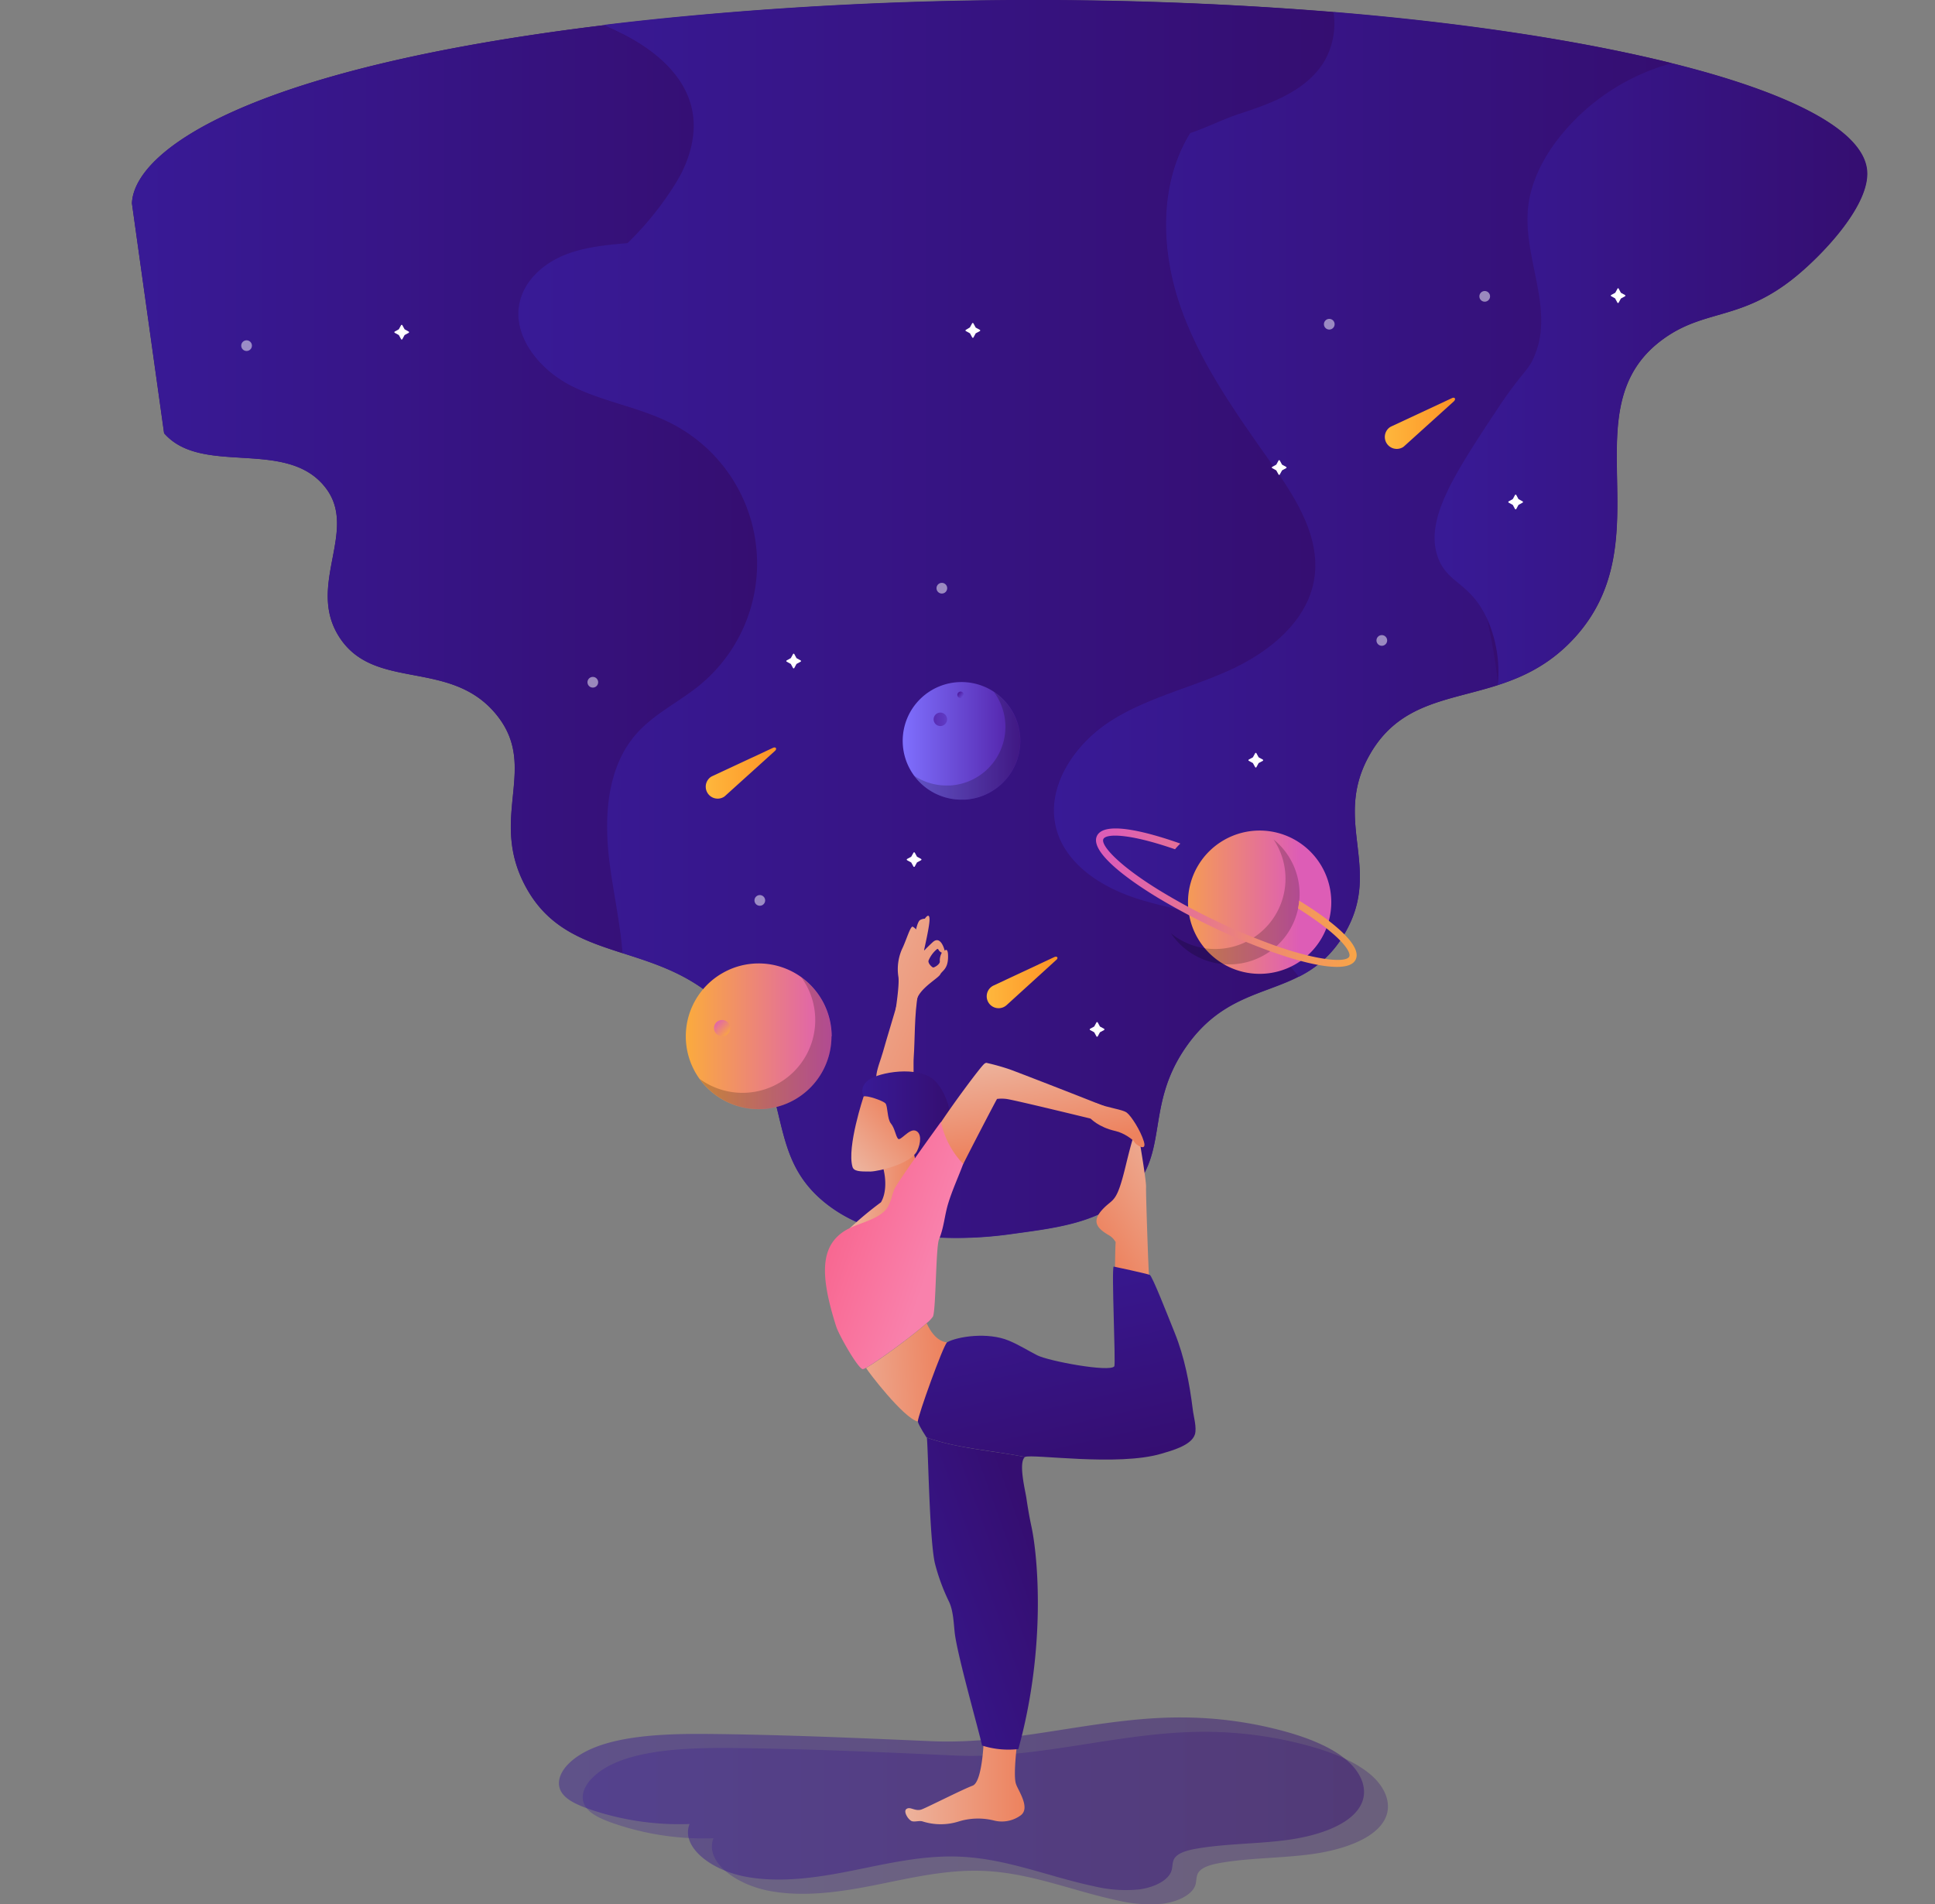 <svg xmlns="http://www.w3.org/2000/svg" xmlns:xlink="http://www.w3.org/1999/xlink" viewBox="0 0 596.64 587.18"><rect x="0" y="0" width="596.64" height="587.18" fill="#808080" stroke="none"/><defs><linearGradient id="Безымянный_градиент_30" x1="314.47" y1="307.51" x2="310.5" y2="110.18" gradientTransform="translate(0.68 94.76)" gradientUnits="userSpaceOnUse"><stop offset="0" stop-color="#381a96"/><stop offset="1" stop-color="#350e71"/></linearGradient><linearGradient id="Безымянный_градиент_30-2" x1="40" y1="56.11" x2="232.79" y2="56.11" xlink:href="#Безымянный_градиент_30"/><linearGradient id="Безымянный_градиент_30-3" x1="159.15" y1="96.1" x2="410.71" y2="96.1" xlink:href="#Безымянный_градиент_30"/><linearGradient id="Безымянный_градиент_30-4" x1="324.28" y1="57.7" x2="514.78" y2="57.7" xlink:href="#Безымянный_градиент_30"/><linearGradient id="Безымянный_градиент_30-5" x1="441.67" y1="20.61" x2="574.98" y2="20.61" xlink:href="#Безымянный_градиент_30"/><linearGradient id="Безымянный_градиент_8" x1="216.82" y1="143.6" x2="238.63" y2="143.6" gradientTransform="translate(0.68 94.76)" gradientUnits="userSpaceOnUse"><stop offset="0" stop-color="#feb73d"/><stop offset="1" stop-color="#fd9326"/></linearGradient><linearGradient id="Безымянный_градиент_8-2" x1="303.56" y1="208.17" x2="325.38" y2="208.17" xlink:href="#Безымянный_градиент_8"/><linearGradient id="Безымянный_градиент_8-3" x1="426.15" y1="35.77" x2="447.96" y2="35.77" xlink:href="#Безымянный_градиент_8"/><linearGradient id="Безымянный_градиент_12" x1="210.78" y1="224.78" x2="255.69" y2="224.78" gradientTransform="translate(0.68 94.76)" gradientUnits="userSpaceOnUse"><stop offset="0" stop-color="#fbab3d"/><stop offset="1" stop-color="#dd5db6"/></linearGradient><linearGradient id="Безымянный_градиент_10" x1="230.88" y1="231.19" x2="217" y2="217.3" gradientTransform="translate(0.68 94.76)" gradientUnits="userSpaceOnUse"><stop offset="0.48" stop-color="#fbab3d"/><stop offset="0.81" stop-color="#dd5db6"/></linearGradient><linearGradient id="Безымянный_градиент_12-2" x1="356.63" y1="180.93" x2="400.06" y2="180.93" xlink:href="#Безымянный_градиент_12"/><linearGradient id="Безымянный_градиент_12-3" x1="423.59" y1="180.43" x2="343.05" y2="183.19" xlink:href="#Безымянный_градиент_12"/><linearGradient id="Безымянный_градиент_15" x1="277.66" y1="133.68" x2="313.92" y2="133.68" gradientTransform="translate(0.68 94.76)" gradientUnits="userSpaceOnUse"><stop offset="0" stop-color="#7f70fe"/><stop offset="1" stop-color="#501ea4"/></linearGradient><linearGradient id="Безымянный_градиент_15-2" x1="306.01" y1="47.89" x2="284.07" y2="47.89" gradientTransform="translate(0 173.91)" xlink:href="#Безымянный_градиент_15"/><linearGradient id="Безымянный_градиент_15-3" x1="297.42" y1="121.09" x2="294.94" y2="119.02" xlink:href="#Безымянный_градиент_15"/><linearGradient id="Безымянный_градиент_30-6" x1="177.11" y1="-18.36" x2="188.5" y2="-18.36" xlink:href="#Безымянный_градиент_30"/><linearGradient id="Безымянный_градиент_30-7" x1="179" y1="465.83" x2="427.28" y2="465.83" xlink:href="#Безымянный_градиент_30"/><linearGradient id="Безымянный_градиент_30-8" x1="171.66" y1="461.44" x2="419.91" y2="461.44" xlink:href="#Безымянный_градиент_30"/><linearGradient id="Безымянный_градиент_19" x1="383.78" y1="153.32" x2="387.02" y2="155.19" gradientTransform="translate(0.68 94.76)" gradientUnits="userSpaceOnUse"><stop offset="0" stop-color="#f85982"/><stop offset="1" stop-color="#2a2182"/></linearGradient><linearGradient id="Безымянный_градиент_33" x1="248.32" y1="214.22" x2="305.64" y2="239.2" gradientTransform="translate(0.68 94.76)" gradientUnits="userSpaceOnUse"><stop offset="0" stop-color="#edb39d"/><stop offset="1" stop-color="#ed825e"/></linearGradient><linearGradient id="Безымянный_градиент_30-9" x1="265.2" y1="250.34" x2="292.49" y2="250.34" xlink:href="#Безымянный_градиент_30"/><linearGradient id="Безымянный_градиент_33-2" x1="257.9" y1="192.22" x2="315.22" y2="217.2" xlink:href="#Безымянный_градиент_33"/><linearGradient id="Безымянный_градиент_33-3" x1="311.91" y1="231.22" x2="316.13" y2="259.71" xlink:href="#Безымянный_градиент_33"/><linearGradient id="Безымянный_градиент_33-4" x1="257.41" y1="329.85" x2="290.74" y2="328.04" xlink:href="#Безымянный_градиент_33"/><linearGradient id="Безымянный_градиент_33-5" x1="261.27" y1="272.29" x2="281.57" y2="272.29" xlink:href="#Безымянный_градиент_33"/><linearGradient id="Безымянный_градиент_33-6" x1="366.07" y1="267.01" x2="336.25" y2="286.05" xlink:href="#Безымянный_градиент_33"/><linearGradient id="Безымянный_градиент_33-7" x1="278.43" y1="453.75" x2="315.18" y2="453.75" xlink:href="#Безымянный_градиент_33"/><linearGradient id="Безымянный_градиент_28" x1="240.77" y1="276.96" x2="287.13" y2="292.59" gradientTransform="translate(0.68 94.76)" gradientUnits="userSpaceOnUse"><stop offset="0" stop-color="#f85982"/><stop offset="1" stop-color="#f981ac"/></linearGradient><linearGradient id="Безымянный_градиент_30-10" x1="261.72" y1="410" x2="321.23" y2="388.63" xlink:href="#Безымянный_градиент_30"/><linearGradient id="Безымянный_градиент_30-11" x1="312.58" y1="286.95" x2="329.36" y2="360.5" xlink:href="#Безымянный_градиент_30"/><linearGradient id="Безымянный_градиент_33-8" x1="339.89" y1="227.16" x2="344.1" y2="255.51" xlink:href="#Безымянный_градиент_33"/><linearGradient id="Безымянный_градиент_33-9" x1="154.95" y1="342.64" x2="173.68" y2="329.33" gradientTransform="translate(64.36 38.99) rotate(-7.48)" xlink:href="#Безымянный_градиент_33"/></defs><g id="Слой_2" data-name="Слой 2"><g id="Слой_1-2" data-name="Слой 1"><path d="M40.68,62.71c.65-16.68,38-44.31,165.06-57.1,179.14-18,367.16,10.47,370,47.09.8,10.5-13.34,25.44-21.86,32.45C537,99,525.94,95.15,513,104.44c-29.63,21.25.45,61.79-27.59,92.33C463.89,220.23,436,208,422.1,233.15c-11.4,20.66,4.75,35.08-8,55.56s-33,11.94-48.42,34.18c-13.33,19.18-4.23,33.87-19.33,46.86-9.07,7.79-22.94,9.17-34.72,10.82a121.4,121.4,0,0,1-21.81,1.07c-10,.07-23.68-1.55-35-10.41-18.51-14.56-10.38-32.89-26-54.29-21.41-29.28-52.7-16.9-66.93-43.9-11.28-21.34,4.42-36.55-8.93-52.8-14.17-17.26-37.52-7-48.34-23.8-10.32-16,6.1-32.94-4.36-46.21-12-15.28-38-3.29-49.67-16.65" fill="url(#Безымянный_градиент_30)"/><path d="M40.68,62.71c.61-15.82,34.11-41.38,145.4-54.92,2.86,1.27,5.7,2.61,8.44,4.13,8.6,4.76,16.64,12,18.81,21.56,1.75,7.73-.62,15.92-4.75,22.69A97.24,97.24,0,0,1,193.51,75c-6.69.58-13.5,1.2-19.7,3.78s-11.78,7.51-13.45,14c-2.74,10.69,5.95,21.24,15.79,26.25s21.16,6.59,31,11.65a48.53,48.53,0,0,1,8.51,80.7c-6.3,5.15-13.92,8.74-19.32,14.81-9.2,10.34-10.11,25.61-8.43,39.33,1.17,9.47,3.34,18.93,4.07,28.39-12-3.86-23.09-7.62-30.07-20.84-11.27-21.34,4.42-36.55-8.93-52.8-14.17-17.26-37.52-7-48.34-23.8-10.32-16,6.1-33-4.36-46.21-12-15.28-38-3.29-49.66-16.66" fill="url(#Безымянный_градиент_30-2)"/><path d="M366.91,41c-9.75,15.93-9.05,36.52-2.79,54.13s17.44,33,28.17,48.24c7.26,10.35,14.72,22.13,12.95,34.64-1.9,13.25-13.7,22.89-25.87,28.47s-25.56,8.55-36.86,15.73-20.37,20.55-16.83,33.46c3,10.85,13.73,17.73,24.42,21.22s22.14,4.7,32.31,9.5a49.62,49.62,0,0,1,18,14.71c-11.15,5.72-24,6.34-34.73,21.72-13.33,19.18-4.23,33.87-19.33,46.85-9.07,7.8-22.94,9.18-34.72,10.83a121.4,121.4,0,0,1-21.81,1.07c-10,.07-23.68-1.54-35-10.41-18.51-14.56-10.39-32.89-26-54.29-10.91-14.92-24.39-19-36.86-23-.73-9.46-2.9-18.92-4.07-28.39-1.68-13.72-.77-29,8.43-39.33,5.4-6.07,13-9.66,19.32-14.81a48.52,48.52,0,0,0-8.51-80.7c-9.82-5.06-21.13-6.65-31-11.65s-18.53-15.56-15.79-26.25c1.67-6.51,7.26-11.43,13.45-14s13-3.2,19.7-3.78a96.69,96.69,0,0,0,15.07-18.83c4.13-6.77,6.5-15,4.75-22.69-2.15-9.62-10.19-16.83-18.79-21.62-2.74-1.52-5.58-2.86-8.44-4.13q9.45-1.16,19.65-2.18A1154.82,1154.82,0,0,1,411.11,3.69a23.35,23.35,0,0,1-2.61,14.84c-5.29,9.28-16.34,13.3-26.5,16.61C377.1,36.77,371.82,39.47,366.91,41Z" fill="url(#Безымянный_градиент_30-3)"/><path d="M515.46,19.47a66.75,66.75,0,0,0-34.76,23c-5,6.41-8.82,14-9.55,22-1.33,14.78,7.65,30,2.49,44-2.7,7.3-8.86,12.7-13,19.27-7.85,12.35-8.24,28-6.1,42.49,2,13.74,6.15,27.2,7.34,41-15.47,5-30.67,5.38-39.79,21.91-11.41,20.66,4.74,35.08-8,55.56a33,33,0,0,1-13.57,12.46,49.62,49.62,0,0,0-18-14.71c-10.17-4.8-21.62-6-32.31-9.5s-21.48-10.41-24.48-21.26c-3.53-12.91,5.55-26.28,16.84-33.46s24.7-10.15,36.86-15.73,24-15.22,25.87-28.47c1.77-12.51-5.69-24.29-12.95-34.64-10.73-15.29-21.91-30.64-28.17-48.24s-7-38.2,2.79-54.13c4.91-1.6,10.19-4.3,15.09-5.9,10.16-3.31,21.21-7.33,26.5-16.61a23.35,23.35,0,0,0,2.61-14.84C451.68,7,487.6,12.55,515.46,19.47Z" fill="url(#Безымянный_градиент_30-4)"/><path d="M553.82,85.15c-16.89,13.91-28,10-40.86,19.29-29.63,21.24.45,61.79-27.58,92.32-7.37,8-15.49,11.88-23.54,14.48a40.36,40.36,0,0,0-3.35-20.54c-5.27-11.26-12.22-10.68-15.15-18.92-4.08-11.47,4.93-25.22,17.26-44,9.45-14.43,10.69-12.92,13-19.27,5.16-13.91-3.82-29.18-2.49-44,.73-8.09,4.57-15.64,9.55-22a66.75,66.75,0,0,1,34.76-23h0c36.57,9.1,59.25,20.69,60.2,33.23C576.47,63.19,562.33,78.14,553.82,85.15Z" fill="url(#Безымянный_градиент_30-5)"/><g id="meteor"><path d="M238.31,230.61l-18.7,8.72h0a4.31,4.31,0,0,0-.47.26,3.68,3.68,0,0,0,4.08,6.12,3.57,3.57,0,0,0,.38-.3h0l15.33-13.85C239.68,230.89,239.22,230.17,238.31,230.61Z" fill="url(#Безымянный_градиент_8)"/></g><g id="meteor-2"><path d="M325.05,295.13l-18.71,8.76h0a3,3,0,0,0-.46.26,3.67,3.67,0,1,0,4.07,6.11h0l.38-.29h0L325.68,296C326.42,295.41,326,294.69,325.05,295.13Z" fill="url(#Безымянный_градиент_8-2)"/></g><g id="meteor-3"><path d="M447.68,122.77,429,131.49h0a4.31,4.31,0,0,0-.47.26,3.68,3.68,0,0,0,4.08,6.12,3.57,3.57,0,0,0,.38-.3h0l15.33-13.85C449,123,448.55,122.34,447.68,122.77Z" fill="url(#Безымянный_градиент_8-3)"/></g><path d="M124.06,100.27l.66,1.21a.2.2,0,0,0,.09.09l1.21.67a.22.22,0,0,1,.08.3l-.08.08-1.21.66a.2.2,0,0,0-.09.09l-.66,1.21a.22.22,0,0,1-.3.09h0a.2.2,0,0,1-.09-.09l-.66-1.21a.2.2,0,0,0-.09-.09l-1.21-.66a.23.23,0,0,1-.08-.3l.08-.08,1.21-.67a.2.2,0,0,0,.09-.09l.66-1.21a.23.23,0,0,1,.32-.07h0A.23.23,0,0,1,124.06,100.27Z" fill="#fff"/><path d="M311.89,331.61l.67,1.22.08.08,1.22.67a.22.22,0,0,1,.08.3.3.3,0,0,1-.08.08l-1.22.66a.24.24,0,0,0-.08.09l-.67,1.22a.23.23,0,0,1-.3.08l-.08-.08-.67-1.22a.24.24,0,0,0-.08-.09l-1.22-.66a.24.24,0,0,1-.08-.3l.08-.08,1.22-.67a.3.3,0,0,0,.08-.08l.67-1.22a.22.22,0,0,1,.3-.08Z" fill="#fff"/><path d="M244.91,201.67l.66,1.22a.24.24,0,0,0,.09.08l1.21.67a.21.21,0,0,1,.1.28h0a.24.24,0,0,1-.1.1l-1.21.67a.18.18,0,0,0-.09.08l-.66,1.22a.23.23,0,0,1-.3.08l-.08-.08-.67-1.22a.18.18,0,0,0-.09-.08l-1.21-.67a.23.23,0,0,1-.08-.3l.08-.08,1.21-.67a.24.24,0,0,0,.09-.08l.67-1.22a.22.22,0,0,1,.3-.08Z" fill="#fff"/><path d="M282.05,262.89l.66,1.21a.2.2,0,0,0,.09.09l1.21.66a.23.23,0,0,1,.07.32h0a.23.23,0,0,1-.07.07l-1.21.66a.2.2,0,0,0-.09.09l-.66,1.21a.23.23,0,0,1-.32.07h0l-.07-.07L281,266a.2.2,0,0,0-.09-.09l-1.21-.66a.23.23,0,0,1-.07-.32h0l.07-.07,1.21-.66a.2.2,0,0,0,.09-.09l.68-1.21a.24.24,0,0,1,.32-.05S282,262.87,282.05,262.89Z" fill="#fff"/><path d="M338.47,315.26l.66,1.21a.2.2,0,0,0,.09.09l1.21.66a.23.23,0,0,1,.07.32h0l-.07.07-1.21.66a.2.2,0,0,0-.09.09l-.66,1.21a.23.23,0,0,1-.32.07h0l-.07-.07-.66-1.21a.2.2,0,0,0-.09-.09l-1.21-.66a.23.23,0,0,1-.07-.32h0a.23.23,0,0,1,.07-.07l1.21-.66a.2.2,0,0,0,.09-.09l.66-1.21a.23.23,0,0,1,.32-.07h0Z" fill="#fff"/><path d="M387.4,232.25l.66,1.21a.2.2,0,0,0,.09.09l1.22.66a.23.23,0,0,1,.07.32h0a.23.23,0,0,1-.07.07l-1.22.66a.2.2,0,0,0-.09.09l-.66,1.21a.23.23,0,0,1-.3.08.3.3,0,0,1-.08-.08l-.67-1.21a.24.24,0,0,0-.08-.09l-1.22-.66a.23.23,0,0,1-.07-.32h0a.23.23,0,0,1,.07-.07l1.22-.66a.34.34,0,0,0,.08-.09l.67-1.21a.22.22,0,0,1,.3-.08A.3.3,0,0,1,387.4,232.25Z" fill="#fff"/><path d="M394.61,142l.67,1.22a.3.3,0,0,0,.08.08l1.22.67a.23.23,0,0,1,.08.3.3.3,0,0,1-.08.08l-1.22.66a.24.24,0,0,0-.08.09l-.67,1.22a.23.23,0,0,1-.3.08.3.3,0,0,1-.08-.08l-.67-1.22a.24.24,0,0,0-.08-.09l-1.22-.66a.23.23,0,0,1-.08-.3.3.3,0,0,1,.08-.08l1.22-.67a.3.3,0,0,0,.08-.08l.67-1.22a.22.22,0,0,1,.3-.08Z" fill="#fff"/><path d="M467.53,152.63l.66,1.22a.24.24,0,0,0,.09.08l1.21.67a.23.23,0,0,1,.08.3l-.08.08-1.21.67a.18.18,0,0,0-.09.08l-.66,1.22a.23.23,0,0,1-.32.07h0l-.07-.07-.66-1.22a.18.18,0,0,0-.09-.08l-1.21-.67a.23.23,0,0,1-.08-.3.3.3,0,0,1,.08-.08l1.21-.67a.24.24,0,0,0,.09-.08l.66-1.22a.23.23,0,0,1,.32-.07h0A.23.23,0,0,1,467.53,152.63Z" fill="#fff"/><path d="M499.1,89l.66,1.22a.2.2,0,0,0,.09.09l1.21.66a.22.22,0,0,1,.08.3.3.3,0,0,1-.08.08l-1.21.67a.18.18,0,0,0-.09.08l-.66,1.22a.23.23,0,0,1-.32.07h0l-.07-.07-.66-1.22A.31.31,0,0,0,498,92l-1.21-.67a.23.23,0,0,1-.08-.3.3.3,0,0,1,.08-.08l1.21-.65a.2.2,0,0,0,.09-.09l.66-1.22a.23.23,0,0,1,.32-.07h0A.19.19,0,0,1,499.1,89Z" fill="#fff"/><path d="M300.16,99.74l.66,1.22a.24.24,0,0,0,.09.08l1.22.67a.22.22,0,0,1,.08.3.3.3,0,0,1-.08.08l-1.22.66a.2.2,0,0,0-.09.09l-.66,1.22a.23.23,0,0,1-.3.08.3.3,0,0,1-.08-.08l-.67-1.22a.24.24,0,0,0-.08-.09l-1.22-.66a.24.24,0,0,1-.08-.3.3.3,0,0,1,.08-.08L299,101a.3.3,0,0,0,.08-.08l.67-1.22a.22.22,0,0,1,.3-.08A.28.28,0,0,1,300.16,99.74Z" fill="#fff"/><path d="M278.17,325l.66,1.22a.24.24,0,0,0,.09.08l1.21.67a.22.22,0,0,1,.08.3.3.3,0,0,1-.08.08l-1.21.66a.2.2,0,0,0-.09.09l-.66,1.22a.23.23,0,0,1-.32.07h0a.23.23,0,0,1-.07-.07l-.66-1.22a.17.17,0,0,0-.12-.1l-1.21-.66a.23.23,0,0,1-.08-.3l.08-.08,1.21-.67a.24.24,0,0,0,.09-.08l.66-1.22a.23.23,0,0,1,.32-.07h0Z" fill="#fff"/><circle cx="290.41" cy="181.37" r="1.65" fill="#fff" opacity="0.5" style="isolation:isolate"/><circle cx="182.79" cy="210.37" r="1.65" fill="#fff" opacity="0.5" style="isolation:isolate"/><circle cx="426.07" cy="197.48" r="1.65" fill="#fff" opacity="0.5" style="isolation:isolate"/><circle cx="234.28" cy="277.64" r="1.65" fill="#fff" opacity="0.5" style="isolation:isolate"/><circle cx="409.87" cy="99.97" r="1.65" fill="#fff" opacity="0.5" style="isolation:isolate"/><circle cx="457.8" cy="91.38" r="1.65" fill="#fff" opacity="0.5" style="isolation:isolate"/><circle cx="76.03" cy="106.58" r="1.65" fill="#fff" opacity="0.5" style="isolation:isolate"/><path d="M256.38,319.52a22.46,22.46,0,1,1-34-19.24l.77-.44a23.15,23.15,0,0,1,2.72-1.27,22.49,22.49,0,0,1,30.56,21Z" fill="url(#Безымянный_градиент_12)"/><g opacity="0.2"><path d="M247.09,301.36a22.43,22.43,0,0,1-31.33,31.33,22.44,22.44,0,1,0,31.33-31.33Z"/></g><path d="M225.16,317a2.5,2.5,0,1,1-2.51-2.49h0a2.5,2.5,0,0,1,2.51,2.49Z" fill="url(#Безымянный_градиент_10)"/><path d="M388.37,256.1a22.09,22.09,0,1,0,.06,0Z" fill="url(#Безымянный_градиент_12-2)"/><g opacity="0.2"><path d="M392.68,258.83a21.69,21.69,0,0,1-27.36,31.67,21.17,21.17,0,0,1-4.27-2.72,21.68,21.68,0,1,0,31.63-28.95Z"/></g><path d="M418,295.89c-.75,1.57-2.8,2.25-5.79,2.25-4.89,0-12.29-1.85-20.51-4.82a192,192,0,0,1-17.89-7.51C368,283.05,362.37,280,357.32,277c-12.34-7.45-21.1-15-19.09-19.24,2.38-5,16.85-.78,25.72,2.35a19.52,19.52,0,0,0-1.64,1.76c-14.82-5.12-21.33-4.74-22.09-3.16-.88,1.84,4.43,7.91,17.1,15.72a185.43,185.43,0,0,0,17.44,9.43,190.51,190.51,0,0,0,18.91,7.9c13.65,4.72,21.49,5,22.35,3.21.74-1.54-2.92-6.74-15.79-14.86a14.92,14.92,0,0,0,.34-2.4C408.39,282.47,420.38,291,418,295.89Z" fill="url(#Безымянный_градиент_12-3)"/><g id="Mercury"><path d="M314.6,228.46a18.14,18.14,0,0,1-17.18,18.11h-.94a18.13,18.13,0,1,1,18.12-18.14h0Z" fill="url(#Безымянный_градиент_15)"/></g><circle cx="289.95" cy="221.8" r="2.08" fill="url(#Безымянный_градиент_15-2)"/><path d="M297.19,214.25a1,1,0,1,1-1-1A1,1,0,0,1,297.19,214.25Z" fill="url(#Безымянный_градиент_15-3)"/><g opacity="0.2"><path d="M306.44,213.33a18.11,18.11,0,0,1-13.61,28.88h-.94a18.13,18.13,0,0,1-10-3,18.09,18.09,0,0,0,14.56,7.35h.94a18.12,18.12,0,0,0,9-33.24Z"/></g><path d="M40.68,62.71c.65-16.68,38-44.31,165.06-57.1,179.14-18,367.16,10.47,370,47.09.8,10.5-13.34,25.44-21.86,32.45C537,99,525.94,95.15,513,104.44c-29.63,21.25.45,61.79-27.59,92.33C463.89,220.23,436,208,422.1,233.15c-11.4,20.66,4.75,35.08-8,55.56s-33,11.94-48.42,34.18c-13.33,19.18-4.23,33.87-19.33,46.86-9.07,7.79-22.94,9.17-34.72,10.82a121.4,121.4,0,0,1-21.81,1.07c-10,.07-23.68-1.55-35-10.41-18.51-14.56-10.38-32.89-26-54.29-21.41-29.28-52.7-16.9-66.93-43.9-11.28-21.34,4.42-36.55-8.93-52.8-14.17-17.26-37.52-7-48.34-23.8-10.32-16,6.1-32.94-4.36-46.21-12-15.28-38-3.29-49.67-16.65" fill="none"/><path d="M177.79,77.4a65.62,65.62,0,0,1,11.39-2A65.62,65.62,0,0,0,177.79,77.4Z" fill="url(#Безымянный_градиент_30-6)"/><path d="M40.68,62.71c.65-16.68,38-44.31,165.06-57.1,179.14-18,367.16,10.47,370,47.09.8,10.5-13.34,25.44-21.86,32.45C537,99,525.94,95.15,513,104.44c-29.63,21.25.45,61.79-27.59,92.33C463.89,220.23,436,208,422.1,233.15c-11.4,20.66,4.75,35.08-8,55.56s-33,11.94-48.42,34.18c-13.33,19.18-4.23,33.87-19.33,46.86-9.07,7.79-22.94,9.17-34.72,10.82a121.4,121.4,0,0,1-21.81,1.07c-10,.07-23.68-1.55-35-10.41-18.51-14.56-10.38-32.89-26-54.29-21.41-29.28-52.7-16.9-66.93-43.9-11.28-21.34,4.42-36.55-8.93-52.8-14.17-17.26-37.52-7-48.34-23.8-10.32-16,6.1-32.94-4.36-46.21-12-15.28-38-3.29-49.67-16.65" fill="none"/><line x1="1.67" y1="78.99" x2="596.64" y2="78.99" fill="none"/><path d="M225.68,539c-16-.14-34.84.69-43.27,9.44-2.61,2.7-3.79,6.24-1.55,9.07,1.55,2,4.47,3.31,7.43,4.4A85.14,85.14,0,0,0,220,566.82c-2.75,7,6.46,14.19,17.23,16.23s22.33.27,33.06-1.88,21.6-4.73,32.81-4.29c14.65.57,27.55,6.16,41.5,9.11a42.28,42.28,0,0,0,14,1c4.66-.61,9.09-2.8,10-5.82.4-1.3.15-2.71,1-3.91,1.21-1.65,4.15-2.41,6.88-2.87,9.17-1.56,18.84-1.41,28.1-2.69s18.8-4.52,22.15-10.25c2.72-4.63.69-10-3.83-14s-11.22-6.77-18.22-8.8a121.54,121.54,0,0,0-33-4.65c-26.18-.09-51.18,8.53-77.35,7.31C271.45,540.24,248.86,539.26,225.68,539Z" opacity="0.29" fill="url(#Безымянный_градиент_30-7)" style="isolation:isolate"/><path d="M218.34,534.66c-16-.14-34.83.69-43.27,9.44-2.6,2.7-3.78,6.24-1.55,9.07,1.55,2,4.47,3.31,7.43,4.4a85.1,85.1,0,0,0,31.67,4.86c-2.75,7,6.46,14.19,17.23,16.23s22.34.27,33.06-1.88,21.6-4.73,32.81-4.29c14.65.57,27.55,6.16,41.51,9.11a41.76,41.76,0,0,0,14,1c4.66-.61,9.1-2.8,10-5.82.4-1.3.15-2.71,1-3.91,1.21-1.65,4.15-2.41,6.88-2.87,9.17-1.56,18.84-1.41,28.1-2.69S416,562.79,419.36,557c2.72-4.63.7-10-3.82-14s-11.23-6.77-18.22-8.8a121.18,121.18,0,0,0-33.06-4.63c-26.18-.09-51.17,8.53-77.34,7.31C264.08,535.89,241.49,534.89,218.34,534.66Z" opacity="0.45" fill="url(#Безымянный_градиент_30-8)" style="isolation:isolate"/><path d="M301.49,348.65h-.14l.07-.06Z" fill="#231f20"/><path d="M386.81,249.36a.75.75,0,0,1-.07.12v-.07Z" fill="url(#Безымянный_градиент_19)"/><path d="M274.75,337.71c8.58,2.43,6.6-6.82,7-11.9.36-4.88.19-13.26,1.27-19,.39-2.06-5.54-.33-6.08,1.59-1.43,5.08-3.27,10.93-4.7,16S267.29,335.6,274.75,337.71Z" fill="url(#Безымянный_градиент_33)"/><path d="M266.29,338s-1.62-2.64,1.55-5,15.22-4.56,20.28.14,10.11,21.13-5.07,26S266.29,338,266.29,338Z" fill="url(#Безымянный_градиент_30-9)"/><path d="M291.29,293.15s-1.14-5-3.74-2.59-2.6,2.7-2.6,2.39,1.77-7.58,1.66-9.66-1.45,0-1.45,0h-.24a3.2,3.2,0,0,0-1.21.4c-.73.41-1.25,2.9-1.25,2.9a3.47,3.47,0,0,0-1-.83c-.72-.41-2.07,4.36-3.32,6.86a15.34,15.34,0,0,0-1.14,8.51c.37,2.06-.61,8.71-.8,10v.2a10.59,10.59,0,0,0,1.78-.05,8.8,8.8,0,0,0,1.68-.35,4.15,4.15,0,0,0,3-2.71,6.21,6.21,0,0,1,.6-1.31c1.78-3,6.13-5.39,6.67-6.48s2.29-1.56,2.39-5.09S291.29,293.15,291.29,293.15Zm-1.51,3.17c.21,1-1.76,2.08-2.07,2s-1.61-1.19-1.41-2.12a9.18,9.18,0,0,1,2.6-3.53c.62-.32.21.51,1.5,1.09A5,5,0,0,0,289.78,296.32Z" fill="url(#Безымянный_градиент_33-2)"/><path d="M340.28,341c-7.47-3-26.8-10.5-29-11.28a70.82,70.82,0,0,0-7.15-2,1.37,1.37,0,0,0-.77.44c-1.2,1.09-8.84,11.31-13.18,17.83-1.56,2.35,3.59,13.66,6.83,12.94,1.52-3.14,10.32-20.06,10.43-20.08a11.84,11.84,0,0,1,2.79,0c2.16.21,27.73,6.49,28.61,6.68C339.56,345.69,342,341.67,340.28,341Z" fill="url(#Безымянный_градиент_33-3)"/><path d="M283,438.33c-4.37-1-15.6-15.7-15.95-16.54,3.43-1.87,14.2-9.76,18.69-13.76,2.65,5.87,6,5.83,6.25,5.87C291.68,421.44,288.34,430.13,283,438.33Z" fill="url(#Безымянный_градиент_33-4)"/><path d="M281.58,355.32c-1.45.27-8.41,3.54-9.31,4.61,1,3.61,1.05,7.93-.63,10.79h0a109.79,109.79,0,0,0-9.69,8.06c4.54-.1,11.73-3,15.32-6.21C280.31,369.82,283.73,360,281.58,355.32Z" fill="url(#Безымянный_градиент_33-5)"/><path d="M353.38,366.15c.1-1.46-1.15-9.14-1.56-11.63s-.21-5.5-.93-5.71-1-.83-3.85,10.9-3.73,9.55-7.16,13.29-1.45,5.81,1.87,7.79A5.66,5.66,0,0,1,344,383c-.15,2-.19,7.42-.2,7.88l10.49,2.24C354.13,392.69,353.28,367.55,353.38,366.15Z" fill="url(#Безымянный_градиент_33-6)"/><path d="M314.68,559.79a9.85,9.85,0,0,1-8.2,1.56,20.22,20.22,0,0,0-10.91.31,18.43,18.43,0,0,1-11,0c-1.14-.41-2.7.31-3.64-.21a4.23,4.23,0,0,1-1.27-1.39h0c-.53-.88-.79-1.91-.07-2.33a1.48,1.48,0,0,1,.68-.19c.81,0,1.71.56,2.82.57a3.06,3.06,0,0,0,1.23-.23c2.08-.83,12.46-6.11,15.57-7.27,3.29-1.21,3.53-16.09,3.53-16.09H314s-1.8,12.67-.72,15.58C313.87,552,317.87,557.51,314.68,559.79Z" fill="url(#Безымянный_градиент_33-7)"/><path d="M297,358.89c-1.49,4-3.38,8.07-4.63,12.19-1.15,3.78-1.29,7.36-2.83,11.06-1,2.39-.94,21.6-1.86,23.8a9.36,9.36,0,0,1-2,2.07c-4.49,4-15.26,11.89-18.69,13.76a2.3,2.3,0,0,1-1,.4c-1.55-.34-7.32-10.52-8.17-13.18-5.07-16-5.07-25.3,3.56-30l.49-.25c3.64-1.78,9.75-3,11.91-6.63a15.48,15.48,0,0,0,1.34-3.52,17.54,17.54,0,0,1,.7-2c1-2.24,13.23-19.2,14.31-20.64A26.73,26.73,0,0,0,297,358.89Z" fill="url(#Безымянный_градиент_28)"/><path d="M288.26,482A62.09,62.09,0,0,0,292.68,494c1.29,2.84,1.36,6.47,1.71,9.53.8,6.9,7.52,30.41,8.42,34.7A26.83,26.83,0,0,0,314,539.32c8.63-31.26,6-59.44,4.06-68.5-.65-3-1.16-6-1.6-9-.3-2.07-2.53-10.94-.42-12.54h.1c-10.11-2-20.71-2.6-30.36-6C286.18,445.82,286.56,474.55,288.26,482Z" fill="url(#Безымянный_градиент_30-10)"/><path d="M367.79,434.68c-1-8.1-2.53-16.14-5.59-23.73-2.06-5.1-6.9-17.51-7.68-17.84-1-.41-11-2.56-11.13-2.57-.72.71.69,30.12.19,30.77-1.46,1.88-20.24-1.62-23.74-3.4-2.94-1.5-5.67-3.24-8.75-4.52-6.51-2.73-15.86-1.29-19.09.51-1.27,1.23-9,22.64-9,24.43.36,1.44,2.68,4.84,2.69,4.91,9.65,3.42,20.25,4,30.36,6,2.3-1,28.64,3,42.08-1,3.13-.94,9.2-2.52,10.3-5.93C369.09,440.27,368,436.6,367.79,434.68Z" fill="url(#Безымянный_градиент_30-11)"/><path d="M338.11,340.19c3.79,1.51,8,1.87,9.35,2.91s4.2,5.45,5.24,8.87-2.59.94-2.9.21-3.29-2.86-5.82-3.42c-5.35-1.2-7.73-3.9-7.73-3.9S335.68,339.23,338.11,340.19Z" fill="url(#Безымянный_градиент_33-8)"/><path d="M282.78,354.89c1.18-2.41,1.47-5.58-.52-6.26s-4.62,3.35-5.36,2.5-1-3.26-2.19-4.69-.94-5.36-1.69-6.21-5.84-2.57-6.73-2.13c0,0-5.2,15.57-3.44,21.67.4,1.38,2.07,1.5,5.58,1.47C271,361.17,280.79,358.89,282.78,354.89Z" fill="url(#Безымянный_градиент_33-9)"/><path d="M0,179.39H577.45a11.29,11.29,0,0,1,11.23,11.24" fill="none"/></g></g></svg>